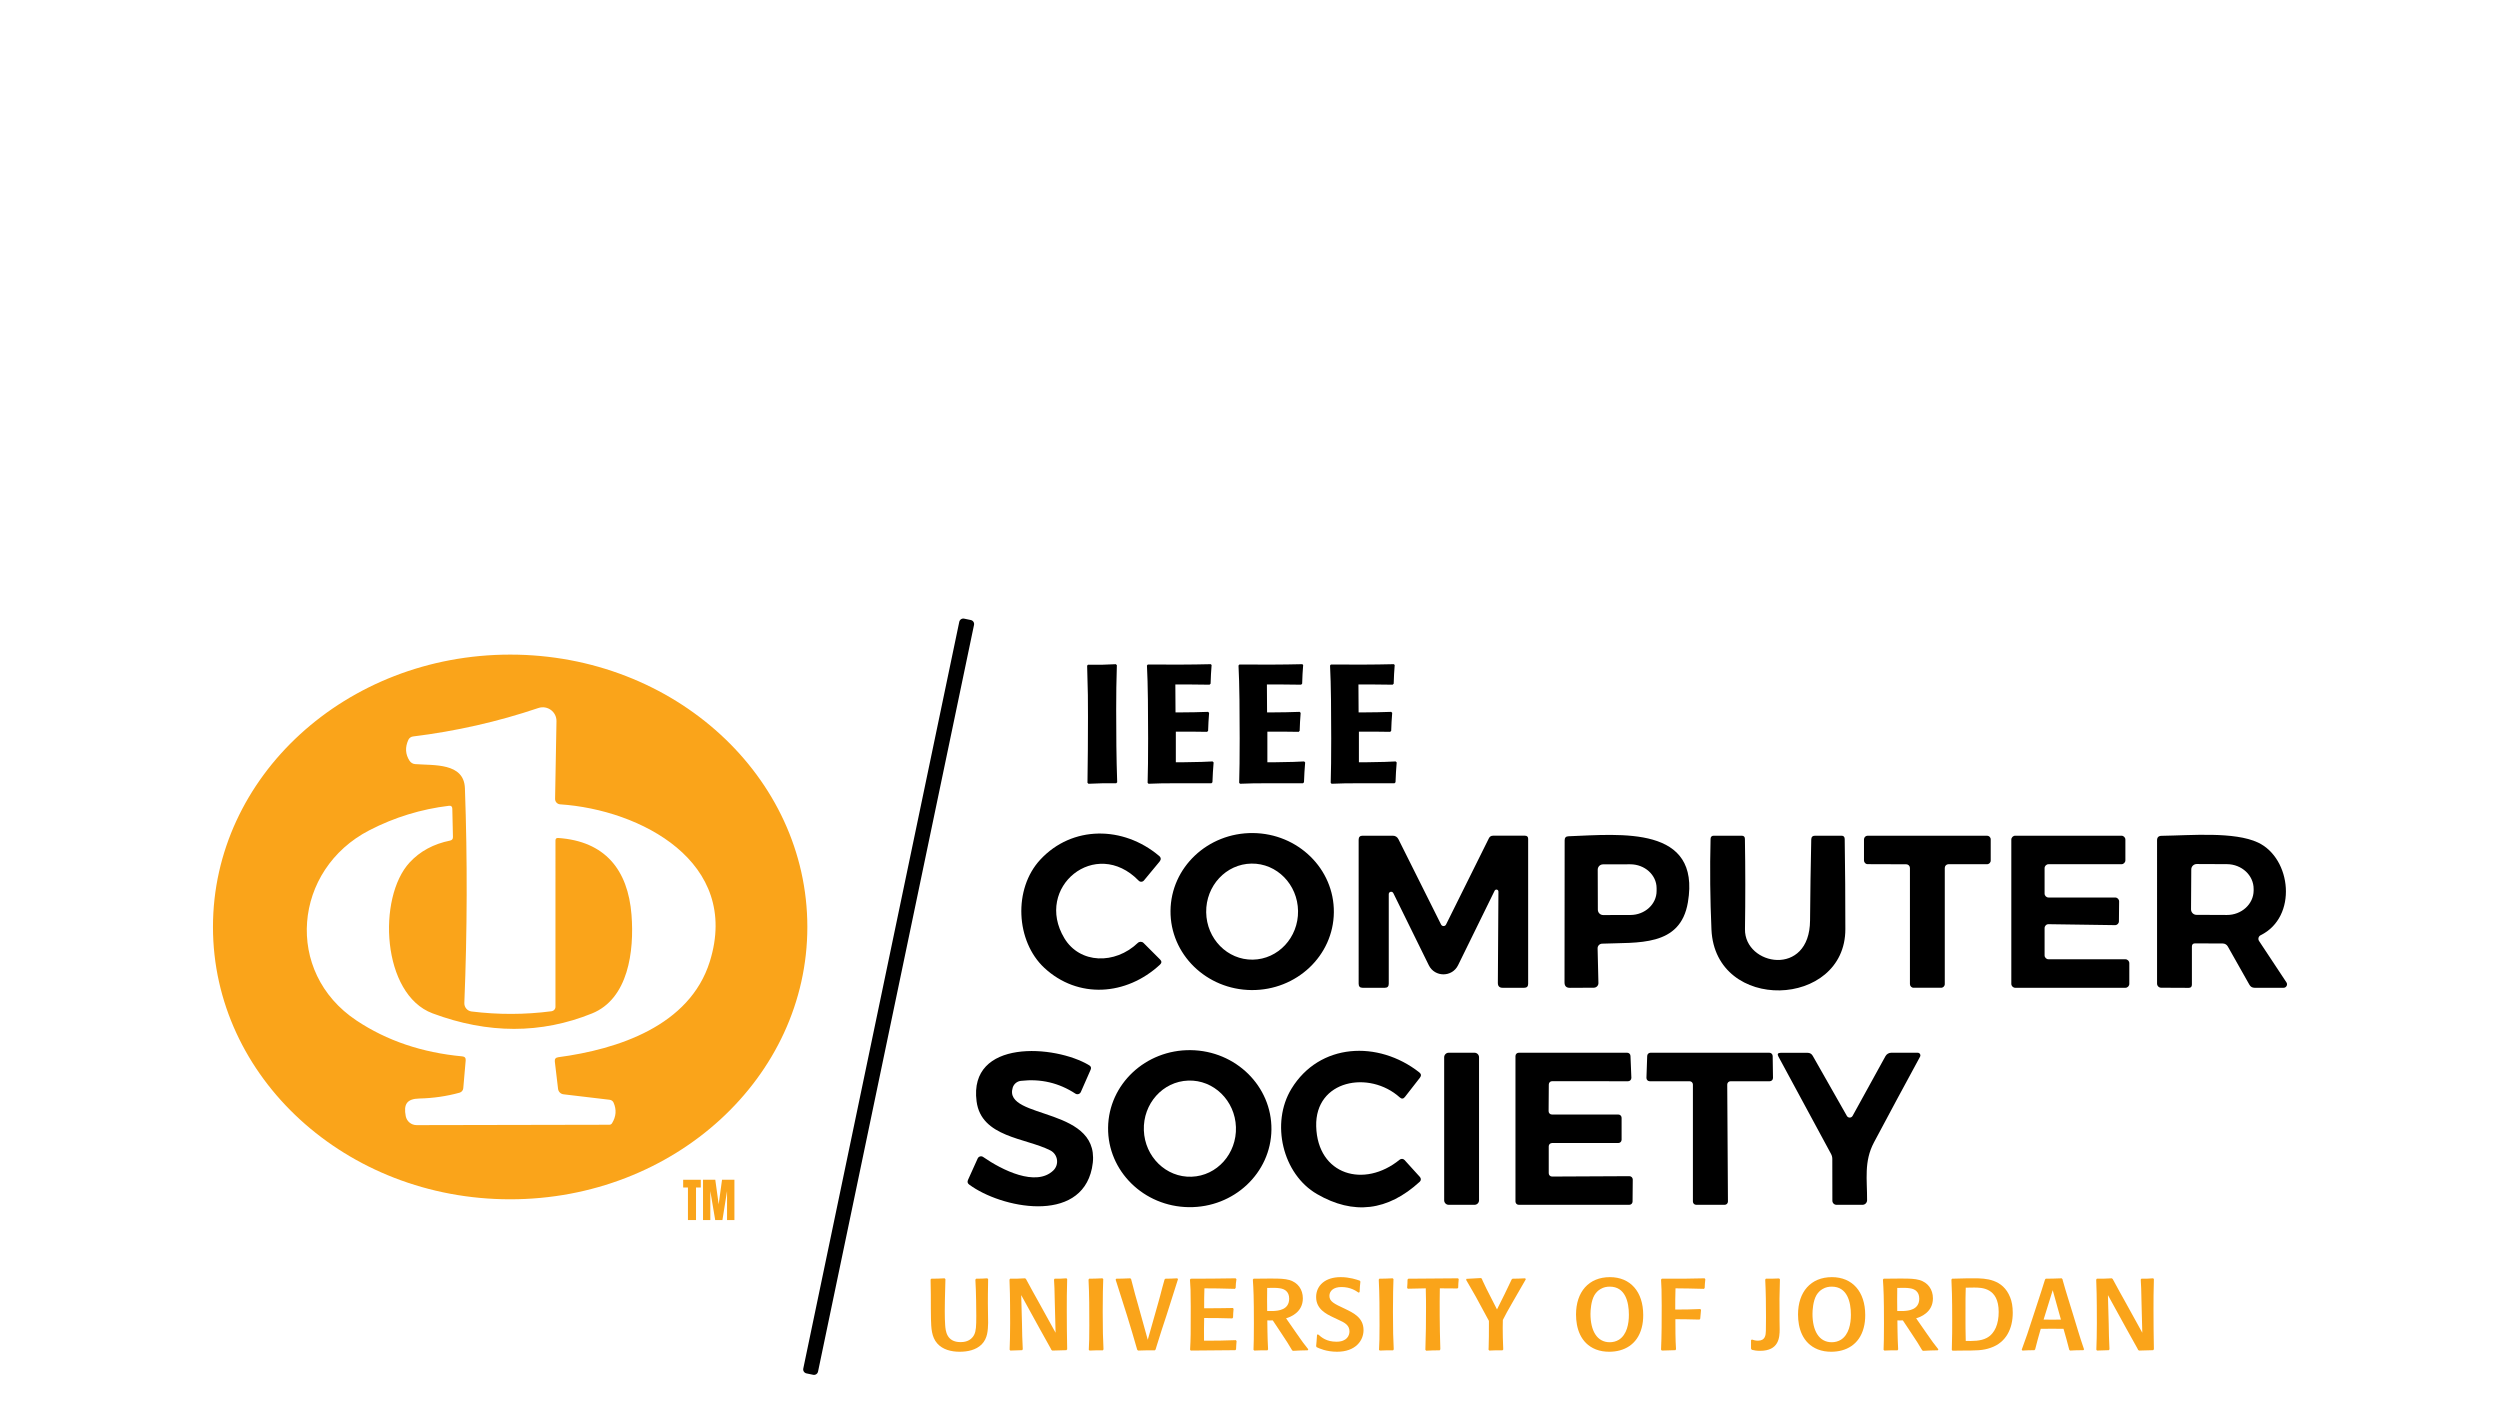 <?xml version="1.0" encoding="utf-8"?>
<!-- Generator: Adobe Illustrator 28.2.0, SVG Export Plug-In . SVG Version: 6.00 Build 0)  -->
<svg version="1.1" id="Layer_1" xmlns="http://www.w3.org/2000/svg" xmlns:xlink="http://www.w3.org/1999/xlink" x="0px" y="0px"
	 viewBox="0 0 1920 1080" style="enable-background:new 0 0 1920 1080;" xml:space="preserve">
<style type="text/css">
	.st0{fill:#FAA41A;}
</style>
<g>
	<path d="M628.25,1053.39c-0.37,1.7-2.03,2.82-3.74,2.45l-5.14-1.07c-1.7-0.36-2.82-2.01-2.45-3.74l119.8-573.46
		c0.37-1.7,2.03-2.82,3.74-2.45l5.14,1.07c1.7,0.36,2.82,2.01,2.45,3.74L628.25,1053.39L628.25,1053.39z"/>
	<path class="st0" d="M620.04,711.9c0,115.53-102.2,209.16-228.24,209.16c-126.04,0-228.24-93.63-228.24-209.16
		s102.2-209.16,228.24-209.16C517.85,502.73,620.04,596.37,620.04,711.9 M428.59,836.24l-2.48-20.93c-0.24-2,0.63-3.11,2.63-3.36
		c45.65-6.08,100.93-23.99,116.41-73.53c23.85-76.55-53.39-116.6-114.95-120.69c-2.24-0.15-3.94-2-3.89-4.23l1.07-59.57
		c0.15-7.3-7.01-12.51-13.92-10.17c-31.29,10.56-63.41,17.81-96.26,21.85c-1.56,0.19-2.92,1.17-3.6,2.63
		c-2.58,5.69-2.29,11,0.88,15.96c0.97,1.51,2.53,2.48,4.33,2.63c14.31,1.12,37.57-1.22,38.25,18.54
		c1.95,54.75,1.8,109.69-0.44,164.88c-0.15,3.31,2.29,6.18,5.55,6.57c20.54,2.53,41.02,2.48,61.46-0.19
		c1.7-0.24,2.97-1.65,2.97-3.36V645.52c0-1.41,0.68-2.04,2.09-1.95c35.87,2.48,53.58,24.28,56.31,59.03
		c2.19,28.08-2.53,64.48-30.32,75.72c-39.08,15.82-79.91,15.82-122.44-0.05c-39.08-14.55-42.58-88.96-17.62-115.92
		c7.98-8.61,18.35-14.21,31.1-16.79c1.46-0.34,2.19-1.22,2.14-2.73l-0.49-21.8c-0.05-1.65-0.88-2.38-2.53-2.19
		c-21.41,2.58-41.8,8.81-61.12,18.78c-58.54,30.17-65.8,109.01-9.93,146.14c23.31,15.52,50.42,24.67,81.27,27.54
		c1.9,0.19,2.73,1.22,2.58,3.11l-1.85,21.36c-0.15,1.61-1.27,2.97-2.82,3.41c-10.03,2.77-20.29,4.23-30.81,4.48
		c-9.78,0.19-12.31,4.48-10.56,13.53c0.78,4.04,4.28,6.91,8.37,6.91l148.04-0.29c0.83,0,1.61-0.44,2.04-1.17
		c3.16-5.16,3.55-10.41,1.17-15.82c-0.54-1.22-1.7-2.04-3.02-2.19l-35.33-4.19C430.64,840.23,428.84,838.48,428.59,836.24
		L428.59,836.24z"/>
	<path d="M817.43,720.56c11.87,19.71,38.88,20.34,56.4,3.6c1.27-1.17,3.21-1.17,4.43,0.05l12.7,12.7c1.31,1.31,1.31,2.63-0.1,3.94
		c-25.84,23.94-62.97,26.47-88.81,2.48c-21.95-20.44-23.99-60.64-3.11-83.12c24.48-26.38,63.7-26.08,91.2-2.92
		c1.61,1.31,1.7,2.82,0.39,4.43l-11.97,14.45c-1.02,1.27-2.92,1.36-4.04,0.19C841.47,642.36,793.92,681.48,817.43,720.56
		L817.43,720.56z"/>
	<path d="M1024.4,700.62c-0.29,33.32-28.61,60.04-63.25,59.75c-34.66-0.29-62.5-27.54-62.2-60.84
		c0.29-33.32,28.61-60.04,63.25-59.75C996.86,640.07,1024.7,667.32,1024.4,700.62 M962.14,737.01
		c19.49-0.29,35.06-17.03,34.76-37.38c-0.29-20.39-16.3-36.69-35.79-36.39c-19.49,0.29-35.06,17.03-34.76,37.38
		C926.64,721,942.65,737.3,962.14,737.01L962.14,737.01z"/>
	<path d="M1106.75,710.05c0.78,1.56,3.02,1.56,3.8,0l32.9-66.23c0.63-1.31,1.7-2,3.21-2h24.53c1.61,0,2.43,0.83,2.43,2.43V755.6
		c0,2-1.02,3.02-3.07,3.02h-16.5c-2.48,0-3.7-1.22-3.7-3.7l0.44-70.18c0-1.65-2.19-2.14-2.92-0.68l-28.08,57.23
		c-4.57,9.34-17.91,9.34-22.48,0l-27.25-55.38c-0.88-1.75-3.5-1.17-3.5,0.78v68.86c0,2.04-1.02,3.07-3.02,3.07h-17.03
		c-2.04,0-3.07-1.02-3.07-3.07V644.89c0-2.04,1.02-3.07,3.02-3.07h23.12c2.04,0,3.5,0.92,4.43,2.73L1106.75,710.05L1106.75,710.05z"
		/>
	<path d="M1201.55,754.53l0.1-109.21c0-2,0.97-3.02,2.97-3.07c40.44-1.56,101.66-8.32,91.69,50.71
		c-5.79,34.5-38.54,30.61-65.99,31.78c-1.9,0.1-3.41,1.7-3.36,3.6l0.63,26.62c0.05,1.95-1.51,3.55-3.46,3.6l-18.44,0.1
		C1202.91,758.67,1201.55,757.3,1201.55,754.53 M1227.05,667.91l0.1,30.76c0,2.24,1.8,4.09,4.09,4.09l20.88-0.05
		c11.14,0,20.15-8.27,20.15-18.44v-2.14c0-10.17-9.1-18.35-20.24-18.35l-20.88,0.05C1228.9,663.82,1227.05,665.62,1227.05,667.91
		L1227.05,667.91z"/>
	<path d="M1417.23,713.55c0.1,60.83-99.96,64.58-102.83,0.34c-1.02-23.21-1.27-46.43-0.68-69.64c0.05-1.61,0.88-2.43,2.48-2.43
		h21.41c1.65,0,2.48,0.83,2.48,2.48c0.39,23.21,0.39,46.28,0.05,69.3c-0.39,28.13,49.69,37.18,49.98-6.67
		c0.15-20.78,0.49-41.56,0.92-62.24c0.05-1.9,1.02-2.87,2.92-2.87h20.29c1.61,0,2.43,0.83,2.48,2.48
		C1417.09,667.47,1417.23,690.53,1417.23,713.55L1417.23,713.55z"/>
	<path d="M1464,663.77l-29.64-0.1c-1.56,0-2.82-1.27-2.82-2.82v-16.21c0-1.56,1.27-2.82,2.82-2.82h91.69c1.56,0,2.82,1.27,2.82,2.82
		v16.25c0,1.56-1.27,2.82-2.82,2.82h-29.64c-1.56,0-2.82,1.27-2.82,2.82v89.25c0,1.56-1.27,2.82-2.82,2.82h-21.12
		c-1.56,0-2.82-1.27-2.82-2.82v-89.2C1466.82,665.03,1465.56,663.77,1464,663.77L1464,663.77z"/>
	<path d="M1573.26,736.72h59.03c1.65,0,3.02,1.36,3.02,3.02v15.86c0,1.65-1.36,3.02-3.02,3.02h-84.58c-1.65,0-3.02-1.36-3.02-3.02
		V644.84c0-1.65,1.36-3.02,3.02-3.02h81.56c1.65,0,3.02,1.36,3.02,3.02v15.86c0,1.65-1.36,3.02-3.02,3.02h-56.01
		c-1.65,0-3.02,1.36-3.02,3.02v19.52c0,1.65,1.36,3.02,3.02,3.02h51.2c1.65,0,3.02,1.36,3.02,3.02l-0.15,15.23
		c0,1.65-1.36,3.02-3.02,2.97l-51-0.73c-1.7-0.05-3.07,1.31-3.07,3.02v20.93C1570.24,735.36,1571.6,736.72,1573.26,736.72
		L1573.26,736.72z"/>
	<path d="M1736.14,718.27c-1.65,0.83-2.19,2.92-1.17,4.43l21.02,31.78c1.17,1.75-0.1,4.14-2.19,4.14h-22.24
		c-1.8,0-3.16-0.78-4.04-2.38l-16.59-29.39c-0.78-1.36-2.24-2.24-3.8-2.24l-21.32-0.1c-1.61,0-2.43,0.83-2.43,2.48v29.2
		c0,1.65-0.83,2.48-2.43,2.48l-21.17-0.1c-1.75,0-3.16-1.41-3.16-3.16V645.37c0-2.29,1.12-3.41,3.41-3.46
		c22.78-0.34,55.97-3.36,74.12,5.16C1759.94,659.24,1764.66,704.26,1736.14,718.27 M1682.9,667.71l-0.19,30.66
		c0,2.34,1.85,4.23,4.19,4.23l23.26,0.1c11.34,0.1,20.59-8.37,20.63-18.78v-1.17c0.05-10.46-9.1-18.98-20.44-19.08l-23.26-0.1
		C1684.8,663.57,1682.9,665.42,1682.9,667.71L1682.9,667.71z"/>
	<path d="M755.04,888.55c14.7,10.22,40.59,23.02,53.82,10.46c4.82-4.57,3.65-12.51-2.24-15.52c-18.88-9.64-53-9.98-56.6-37.62
		c-6.33-48.23,60.39-43.51,86.48-27.74c1.41,0.83,1.75,2,1.07,3.5l-7.49,17.03c-0.73,1.61-2.68,2.19-4.14,1.27
		c-12.7-8.32-26.67-11.58-41.9-9.83c-2.97,0.34-5.4,2.38-6.28,5.21c-7.74,25.21,70.91,13.72,60.83,62
		c-8.95,43.07-70.03,30.46-94.22,12.46c-1.31-0.92-1.61-2.14-0.92-3.65l7.4-16.4C751.59,888.12,753.58,887.53,755.04,888.55
		L755.04,888.55z"/>
	<path d="M976.46,867.57c-0.38,33.3-28.81,59.97-63.46,59.53c-34.64-0.43-62.38-27.78-61.99-61.06
		c0.38-33.3,28.81-59.97,63.46-59.53C949.12,806.94,976.86,834.29,976.46,867.57 M915.13,903.72c19.54-0.66,34.77-17.74,34.07-38.15
		c-0.71-20.37-17.11-36.38-36.65-35.68c-19.54,0.66-34.77,17.74-34.07,38.15C879.19,888.41,895.59,904.42,915.13,903.72
		L915.13,903.72z"/>
	<path d="M1011.51,917.07c-26.57-15.33-35.77-54.6-19.66-80.93c21.51-35.19,66.53-37.33,98.11-12.6c1.56,1.22,1.75,2.58,0.54,4.14
		l-11.53,14.79c-1.17,1.51-2.48,1.65-3.94,0.34c-23.36-21.02-65.16-13.53-64.19,22.24c1.02,37.52,36.94,47.74,64.09,25.6
		c1.12-0.92,2.77-0.83,3.75,0.24l11.87,13.09c0.92,1.07,0.88,2.68-0.19,3.6C1065.77,930.12,1039.49,933.28,1011.51,917.07
		L1011.51,917.07z"/>
	<path d="M1135.9,921.84c0,1.9-1.56,3.46-3.46,3.46h-19.86c-1.9,0-3.46-1.56-3.46-3.46V811.96c0-1.9,1.56-3.46,3.46-3.46h19.86
		c1.9,0,3.46,1.56,3.46,3.46V921.84L1135.9,921.84z"/>
	<path d="M1191.96,903.59l59.42-0.29c1.41,0,2.58,1.17,2.58,2.58l-0.15,16.89c0,1.41-1.12,2.53-2.53,2.53h-84.87
		c-1.41,0-2.53-1.12-2.53-2.53V811.03c0-1.41,1.12-2.53,2.53-2.53h83.27c1.36,0,2.48,1.07,2.53,2.43l0.68,16.84
		c0.05,1.41-1.12,2.63-2.53,2.63l-58.35-0.05c-1.41,0-2.53,1.12-2.53,2.53l-0.15,20.54c0,1.41,1.12,2.53,2.53,2.53h51
		c1.41,0,2.53,1.12,2.53,2.53v16.84c0,1.41-1.12,2.53-2.53,2.53h-50.9c-1.41,0-2.53,1.12-2.53,2.53v20.68
		C1189.43,902.47,1190.55,903.59,1191.96,903.59L1191.96,903.59z"/>
	<path d="M1267.59,808.5h91.3c1.36,0,2.48,1.12,2.53,2.48l0.24,16.84c0.05,1.41-1.12,2.58-2.53,2.58h-30.08
		c-1.41,0-2.53,1.12-2.53,2.53l0.54,89.84c0,1.41-1.12,2.53-2.53,2.53h-21.85c-1.41,0-2.53-1.12-2.53-2.53v-89.84
		c0-1.41-1.12-2.53-2.53-2.53H1267c-1.46,0-2.58-1.17-2.53-2.63l0.58-16.84C1265.1,809.57,1266.22,808.5,1267.59,808.5
		L1267.59,808.5z"/>
	<path d="M1439.18,877.41c-7.79,14.7-5.16,28.42-5.26,44.43c-0.05,1.9-1.61,3.46-3.5,3.46h-20c-1.75,0-3.16-1.41-3.16-3.16
		l-0.05-32.12c0-1.36-0.34-2.68-1.02-3.89l-40.34-74.65c-1.07-1.95-0.49-2.92,1.75-2.92h20.63c1.75,0,3.07,0.78,3.94,2.29
		l26.23,46.18c0.97,1.7,3.41,1.7,4.38,0l25.26-45.89c0.92-1.61,2.58-2.63,4.43-2.63h20.34c1.56,0,2.53,1.65,1.8,3.02
		C1462.69,833.47,1450.86,855.41,1439.18,877.41L1439.18,877.41z"/>
	<g>
		<path class="st0" d="M528.34,937v-25h-3.67v-5.94h13.54V912h-3.67v25H528.34z"/>
		<path class="st0" d="M539.92,937v-30.94h9.42l2.6,18.86l2.58-18.86h9.51V937h-5.66v-22.29L554.83,937h-5.55l-3.76-22.29V937
			H539.92z"/>
	</g>
	<g>
		<path class="st0" d="M758.89,982.44c-0.2,6.2-0.2,18.3-0.2,18.4c0,3.7,0,5,0.1,8.3l0.1,6.9c-0.2,5.6-0.3,11.7-5,16.5
			c-4.4,4.3-10.7,5.6-16.9,5.6c-6.4,0-13-1.6-17.2-6.4c-4.4-5-4.6-11.8-4.8-18.6l-0.1-7.8c0-10.8,0-12-0.2-22.7l0.6-0.6
			c4.1,0,6.1-0.1,10.2-0.3l0.6,0.7c-0.4,11.1-0.5,23.1-0.5,24.5c0,4.5,0.1,7.9,0.3,10.7c0.3,4.3,1,13.1,11.8,13.1
			c2,0,7.8-0.2,10.5-5.7c1.4-2.8,1.6-6.5,1.6-14.4c0-2.6-0.1-19.2-0.7-27.9l0.6-0.7c3.8,0,5.4-0.1,8.6-0.3L758.89,982.44z"/>
		<path class="st0" d="M819.59,982.44c-0.3,8.9-0.3,16.8-0.3,23.3c0,10.2,0.1,20.4,0.3,30.5l-0.6,0.7c-5.4,0.1-5.7,0.1-10.8,0.3
			l-0.7-0.5c-0.2-0.4-0.4-0.8-0.6-1.2c-3.2-5.8-4.8-8.7-8.3-14.9l-14.3-26l0.6,22.1c0.1,6.8,0.2,12.1,0.6,19.5l-0.5,0.7
			c-4.4,0.1-4.8,0.1-9.1,0.3l-0.5-0.7c0.2-5.7,0.4-11.4,0.4-20.4c0-21.2-0.3-28.5-0.5-33.4l0.5-0.7c5.1,0,5.9,0,11.5-0.3l0.7,0.6
			c3.6,6.8,7.3,13.3,9.4,17.1l13.3,24.1l-0.6-23.2c-0.2-11.2-0.3-12.5-0.6-17.6l0.5-0.7c3.9,0,5.1,0,9.1-0.3L819.59,982.44z"/>
		<path class="st0" d="M847.29,982.34c-0.2,5.5-0.4,11.8-0.4,25.2c0,14.1,0.2,20.6,0.6,28.8l-0.5,0.7c-4.9,0-5.8,0-10.2,0.2
			l-0.6-0.6c0.3-5,0.4-9.7,0.4-18.6c0-11.8,0-23.9-0.6-35.3l0.5-0.7c3.3,0,5.6-0.1,10.2-0.3L847.29,982.34z"/>
		<path class="st0" d="M886.89,1037.04c-6.2,0-6.7,0-12.8,0.2l-0.7-0.6c-2.5-8.6-5-17.3-7.7-25.9c-2.6-8.2-5.2-16.4-7.8-24.6
			l-1.1-3.4l0.5-0.7c3.3,0,5.8-0.1,10.8-0.3l0.6,0.6c2.8,10.8,3.7,14.2,5.5,20.3l7.3,26.3l7.9-27.9c0.5-2,1-3.9,1.6-5.8
			c0.4-1.8,2.8-10.6,3.4-12.6l0.6-0.6c3.2,0,5.2-0.1,9.2-0.3l0.5,0.7c-1.3,4-7.4,23.3-8.8,27.7c-2.5,7.7-5.1,15.3-7.4,23
			c-0.3,1.1-0.7,2.2-1,3.3L886.89,1037.04z"/>
		<path class="st0" d="M949.69,1030.04c-0.2,2.8-0.3,3.1-0.4,6.3l-0.6,0.6c-15.8,0.1-17.5,0.1-34.2,0.3l-0.5-0.7
			c0.5-9.1,0.5-11.6,0.5-33.1c0-11.5-0.2-15.7-0.6-20.7l0.6-0.7c12.9,0,20.1-0.1,34.5-0.3l0.6,0.7c-0.4,2.7-0.5,3.6-0.6,6.7
			l-0.6,0.7c-11.6-0.3-15.5-0.4-23.4-0.4c-0.2,6.7-0.2,8.3-0.2,15.3c9.4,0,10.6,0,22.1-0.2l0.5,0.7c-0.3,2.9-0.3,3.6-0.4,6.6
			l-0.6,0.7c-10.4-0.3-13.4-0.3-21.6-0.3c-0.1,6.5-0.2,9.2-0.1,17.4c10.3,0,13.3,0,24.5-0.4L949.69,1030.04z"/>
		<path class="st0" d="M992.29,1036.94c-2.5-4.4-4.3-7-8.1-12.8c-2.3-3.4-4.5-6.7-6.7-10.1c-2,0.1-2.5,0.1-4.2,0
			c0,1.1,0.1,14.2,0.6,22.3l-0.5,0.7c-4.2,0-5.7,0-10.1,0.2l-0.6-0.6c0.2-5.4,0.3-9.6,0.3-20.3c0-20.4-0.3-26-0.8-33.6l0.6-0.7
			c3.7,0,6.5,0,10.4-0.1h4.7c4.3,0,8.9,0.1,12.3,1.1c6.6,1.9,10.4,7.3,10.4,14.1c0,10.9-9.9,14.5-12.9,15.3
			c1.2,1.6,6.9,9.9,8.2,11.8c3.5,5.2,6.2,8.7,8.9,12.1l-0.5,0.7c-5,0.1-6,0.1-11.3,0.4L992.29,1036.94z M978.09,1006.84
			c3.4-0.2,12-0.7,12-9.5c0-5.5-3.7-7.4-6.9-7.9c-2.6-0.5-6.3-0.4-10-0.3c-0.1,8.7-0.1,9.5,0,17.7H978.09z"/>
		<path class="st0" d="M1043.39,992.74c-2.2-1.5-6.3-4.3-13.2-4.3c-6.2,0-9.2,3.1-9.2,6.8c0,4.3,3.5,6,12.1,10
			c6.6,3.2,14.1,6.8,14.1,16.3c0,8-6.1,16.6-20.3,16.6c-8.3,0-13.8-2.6-15.7-3.5l-0.4-0.8c0.1-1.1,0.2-2.2,0.3-3.3
			c0.1-1.8,0.2-3.6,0.4-5.5l0.8-0.2c2.8,2.4,6.5,5.6,14.1,5.6c8.1,0,10-4.8,10-7.9c0-4.7-3.4-6.7-8.6-9l-3.8-1.8
			c-5.5-2.6-13.2-6.4-13.2-15.6c0-8.8,6.9-15.3,18.8-15.3c6.9,0,12.4,1.9,14.7,2.7l0.5,0.7c-0.4,3.3-0.4,4-0.6,8.1L1043.39,992.74z"
			/>
		<path class="st0" d="M1070.19,982.34c-0.2,5.5-0.4,11.8-0.4,25.2c0,14.1,0.2,20.6,0.6,28.8l-0.5,0.7c-4.9,0-5.8,0-10.2,0.2
			l-0.6-0.6c0.3-5,0.4-9.7,0.4-18.6c0-11.8,0-23.9-0.6-35.3l0.5-0.7c3.3,0,5.6-0.1,10.2-0.3L1070.19,982.34z"/>
		<path class="st0" d="M1119.29,989.54c-4.8-0.1-7.5-0.1-13.5-0.1c-0.2,11.6-0.2,29.4,0.4,46.8l-0.5,0.8c-4.4,0-6.4,0.1-10.4,0.3
			l-0.6-0.7c0.4-10.9,0.5-21.8,0.5-32.7c0-2,0-8.2-0.2-14.5c-5.8,0.1-7.1,0.1-13.8,0.3l-0.5-0.7c0.2-2.7,0.3-4,0.3-6.3l0.5-0.7
			c12.8-0.1,25.5-0.2,38.3-0.3l0.5,0.7c-0.3,2.9-0.3,3.6-0.4,6.5L1119.29,989.54z"/>
		<path class="st0" d="M1153.89,1037.04c-5,0-6.7,0-10.1,0.2l-0.6-0.7c0.1-0.7,0.1-1.3,0.1-2c0.2-3.8,0.2-12.6,0.2-16.7v-3.4
			c-9.1-17.1-12.1-22.3-17.5-31.5l0.3-0.8c1.9-0.1,3.8-0.2,5.6-0.3c1.8-0.1,3.5-0.2,5.3-0.3l0.8,0.4c0.2,0.6,0.5,1.1,0.7,1.7
			c1.4,3.2,2.4,5.2,11,22c2.4-4.6,9.3-18.7,11.3-23.1l0.7-0.5c3.3,0,5.4-0.1,9.7-0.3l0.4,0.8c-2.8,4.9-7.4,12.8-10.2,17.7
			c-3.8,6.6-5.3,9.3-7.4,13.5c-0.1,1.8-0.1,3.5-0.1,6c0,4.1,0.1,10.3,0.4,16.7L1153.89,1037.04z"/>
		<path class="st0" d="M1260.79,1019.84c-3.4,12.9-13.6,18.3-24.9,18.3c-3.5,0-7-0.5-10.3-1.8c-12-4.8-15.2-16.7-15.2-26.8
			c0-17.3,9.7-28.7,26-28.7c15.7,0,25.6,11.1,25.6,29.1C1261.99,1013.24,1261.69,1016.64,1260.79,1019.84z M1243.29,1028.94
			c6.2-3.9,7.7-12.4,7.7-19.2c0-9.9-2.8-21.6-14.7-21.6c-2.2,0-4.7,0.4-7,1.8c-2,1.1-3.6,2.8-4.8,4.8c-2.6,4.5-3,11.6-3,14.4
			c0,12.7,4.9,21.7,14.8,21.7C1238.69,1030.84,1241.19,1030.24,1243.29,1028.94z"/>
		<path class="st0" d="M1305.19,1013.44c-8.6-0.2-12.9-0.3-18.5-0.3c0,5.9,0,16,0.5,23.1l-0.5,0.7c-4.8,0.1-5.4,0.1-10.4,0.3
			l-0.6-0.7c0.5-11.1,0.5-22.6,0.5-33.9c0-10.7-0.2-15.3-0.5-19.9l0.6-0.7h3.6c9.8,0,20.1,0,29.3-0.3l0.5,0.8
			c-0.3,2.9-0.4,3.7-0.5,6.7l-0.6,0.6c-10.7-0.3-13.1-0.3-21.8-0.4c-0.2,7.7-0.2,8.7-0.2,16.3c8.5,0,11.2-0.1,19.3-0.4l0.5,0.7
			c-0.3,3.1-0.3,3.3-0.6,6.7L1305.19,1013.44z"/>
		<path class="st0" d="M1366.69,1013.74c0,1.7,0.1,5.6,0.1,7.1c0,6.4-0.6,16.6-15.1,16.6c-2.8,0-4.6-0.4-6.3-0.8l-0.6-0.9v-6.4
			l0.6-0.6c1.6,0.5,2.8,0.9,4.7,0.9c5.7,0,6-4.3,6.1-7.6c0-1.9,0.1-5.6,0.1-10.3c0-9.7-0.1-19.4-0.6-29l0.5-0.7
			c4.7,0,5.3,0,10.2-0.2l0.6,0.7c-0.4,13.5-0.4,18.2-0.3,24.3V1013.74z"/>
		<path class="st0" d="M1431.29,1019.84c-3.4,12.9-13.6,18.3-24.9,18.3c-3.5,0-7-0.5-10.3-1.8c-12-4.8-15.2-16.7-15.2-26.8
			c0-17.3,9.7-28.7,26-28.7c15.7,0,25.6,11.1,25.6,29.1C1432.49,1013.24,1432.19,1016.64,1431.29,1019.84z M1413.79,1028.94
			c6.2-3.9,7.7-12.4,7.7-19.2c0-9.9-2.8-21.6-14.7-21.6c-2.2,0-4.7,0.4-7,1.8c-2,1.1-3.6,2.8-4.8,4.8c-2.6,4.5-3,11.6-3,14.4
			c0,12.7,4.9,21.7,14.8,21.7C1409.19,1030.84,1411.69,1030.24,1413.79,1028.94z"/>
		<path class="st0" d="M1476.19,1036.94c-2.5-4.4-4.3-7-8.1-12.8c-2.3-3.4-4.5-6.7-6.7-10.1c-2,0.1-2.5,0.1-4.2,0
			c0,1.1,0.1,14.2,0.6,22.3l-0.5,0.7c-4.2,0-5.7,0-10.1,0.2l-0.6-0.6c0.2-5.4,0.3-9.6,0.3-20.3c0-20.4-0.3-26-0.8-33.6l0.6-0.7
			c3.7,0,6.5,0,10.4-0.1h4.7c4.3,0,8.9,0.1,12.3,1.1c6.6,1.9,10.4,7.3,10.4,14.1c0,10.9-9.9,14.5-12.9,15.3
			c1.2,1.6,6.9,9.9,8.2,11.8c3.5,5.2,6.2,8.7,8.9,12.1l-0.5,0.7c-5,0.1-6,0.1-11.3,0.4L1476.19,1036.94z M1461.99,1006.84
			c3.4-0.2,12-0.7,12-9.5c0-5.5-3.7-7.4-6.9-7.9c-2.6-0.5-6.3-0.4-10-0.3c-0.1,8.7-0.1,9.5,0,17.7H1461.99z"/>
		<path class="st0" d="M1499.49,1037.34l-0.5-0.7c0.3-8.9,0.3-17.7,0.3-22c0-19.1-0.3-25.9-0.6-31.9l0.5-0.7l12-0.3h5
			c8.6,0,22,0.4,27.6,14.6c1.3,3.2,2,7,2,11.9c0,12-5,22.7-16.8,26.8c-6.1,2.2-11.1,2.2-23.6,2.2L1499.49,1037.34z M1525.79,1027.54
			c6.4-3.4,9.2-11,9.2-20c0-18.7-13.2-18.7-19-18.7c-2.4,0-4.4,0.1-6.3,0.1c-0.2,5.5-0.2,8-0.2,23.3c0,3.9,0,11.2,0.2,17.6
			C1514.79,1029.94,1521.19,1030.04,1525.79,1027.54z"/>
		<path class="st0" d="M1584.29,983.64c2.4,8.7,5.2,17.2,7.8,25.8c2.7,8.7,5.2,17.5,8.2,26.1c0.1,0.3,0.2,0.5,0.3,0.8l-0.6,0.6
			c-4.6,0-6.5,0.1-10.2,0.3l-0.6-0.6c-1.8-6.8-2.2-8.6-4.4-16.1c-7.7-0.1-9.8-0.1-17.5,0c-2.1,7.3-2.6,9.1-4.3,15.8l-0.6,0.6
			c-3.8,0-5.6,0.1-9.2,0.3l-0.5-0.7c3.4-9.2,4.5-12.4,9.8-28.8c5.2-15.9,5.8-17.7,8.1-25.1l0.6-0.6c3.8,0,6.6-0.1,12.2-0.3l0.6,0.7
			L1584.29,983.64z M1569.49,1013.44c6.1,0.1,7.6,0.1,13.3,0l-6.3-22.6L1569.49,1013.44z"/>
		<path class="st0" d="M1654.19,982.44c-0.3,8.9-0.3,16.8-0.3,23.3c0,10.2,0.1,20.4,0.3,30.5l-0.6,0.7c-5.4,0.1-5.7,0.1-10.8,0.3
			l-0.7-0.5c-0.2-0.4-0.4-0.8-0.6-1.2c-3.2-5.8-4.8-8.7-8.3-14.9l-14.3-26l0.6,22.1c0.1,6.8,0.2,12.1,0.6,19.5l-0.5,0.7
			c-4.4,0.1-4.8,0.1-9.1,0.3l-0.5-0.7c0.2-5.7,0.4-11.4,0.4-20.4c0-21.2-0.3-28.5-0.5-33.4l0.5-0.7c5.1,0,5.9,0,11.5-0.3l0.7,0.6
			c3.6,6.8,7.3,13.3,9.4,17.1l13.3,24.1l-0.6-23.2c-0.2-11.2-0.3-12.5-0.6-17.6l0.5-0.7c3.9,0,5.1,0,9.1-0.3L1654.19,982.44z"/>
	</g>
	<g>
		<path d="M857.24,601.55c-9.16-0.13-11.35,0-21.29,0.39l-0.77-0.77c0.26-16.9,0.39-33.67,0.39-50.57c0-12.38,0-19.48-0.65-39.34
			l0.65-0.77c8.9,0.13,11.61,0.13,21.41-0.39l0.77,0.77c-0.39,11.48-0.52,22.83-0.52,34.18c0,18.71,0.13,37.28,0.77,55.73
			L857.24,601.55z"/>
		<path d="M903.04,561.94v23.48h5.29c14.06-0.26,17.29-0.26,22.96-0.64l0.77,0.77c-0.52,6.71-0.64,8.26-0.9,15.22l-0.77,0.77h-20.64
			c-16.12,0-19.61,0-27.73,0.39l-0.65-0.77c0.26-10.19,0.39-17.42,0.39-34.06c0-18.45-0.13-42.31-0.9-55.98l0.65-0.77
			c16.12,0.13,33.28,0.13,48.37-0.26l0.64,0.64c-0.52,6.19-0.52,7.87-0.77,14.32l-0.77,0.77h-2.32c-3.87,0-7.87-0.13-11.74-0.13
			h-7.48h-4.77c0,9.16,0,11.48,0.13,21.41h5.55c6.71,0,10.71-0.13,19.48-0.39l0.77,0.77c-0.52,6.58-0.52,7.48-0.77,13.8l-0.77,0.77
			c-6.19-0.13-12.38-0.13-18.58-0.13H903.04z"/>
		<path d="M973.34,561.94v23.48h5.29c14.06-0.26,17.29-0.26,22.96-0.64l0.77,0.77c-0.52,6.71-0.64,8.26-0.9,15.22l-0.77,0.77h-20.64
			c-16.12,0-19.61,0-27.73,0.39l-0.64-0.77c0.26-10.19,0.39-17.42,0.39-34.06c0-18.45-0.13-42.31-0.9-55.98l0.65-0.77
			c16.12,0.13,33.28,0.13,48.37-0.26l0.64,0.64c-0.52,6.19-0.52,7.87-0.77,14.32l-0.77,0.77h-2.32c-3.87,0-7.87-0.13-11.74-0.13
			h-7.48h-4.77c0,9.16,0,11.48,0.13,21.41h5.55c6.71,0,10.71-0.13,19.48-0.39l0.77,0.77c-0.52,6.58-0.52,7.48-0.77,13.8l-0.77,0.77
			c-6.19-0.13-12.38-0.13-18.58-0.13H973.34z"/>
		<path d="M1043.64,561.94v23.48h5.29c14.06-0.26,17.29-0.26,22.96-0.64l0.77,0.77c-0.52,6.71-0.64,8.26-0.9,15.22l-0.77,0.77
			h-20.64c-16.12,0-19.61,0-27.73,0.39l-0.64-0.77c0.26-10.19,0.39-17.42,0.39-34.06c0-18.45-0.13-42.31-0.9-55.98l0.65-0.77
			c16.12,0.13,33.28,0.13,48.37-0.26l0.64,0.64c-0.52,6.19-0.52,7.87-0.77,14.32l-0.77,0.77h-2.32c-3.87,0-7.87-0.13-11.74-0.13
			h-7.48h-4.77c0,9.16,0,11.48,0.13,21.41h5.55c6.71,0,10.71-0.13,19.48-0.39l0.77,0.77c-0.52,6.58-0.52,7.48-0.77,13.8l-0.77,0.77
			c-6.19-0.13-12.38-0.13-18.58-0.13H1043.64z"/>
	</g>
</g>
</svg>
